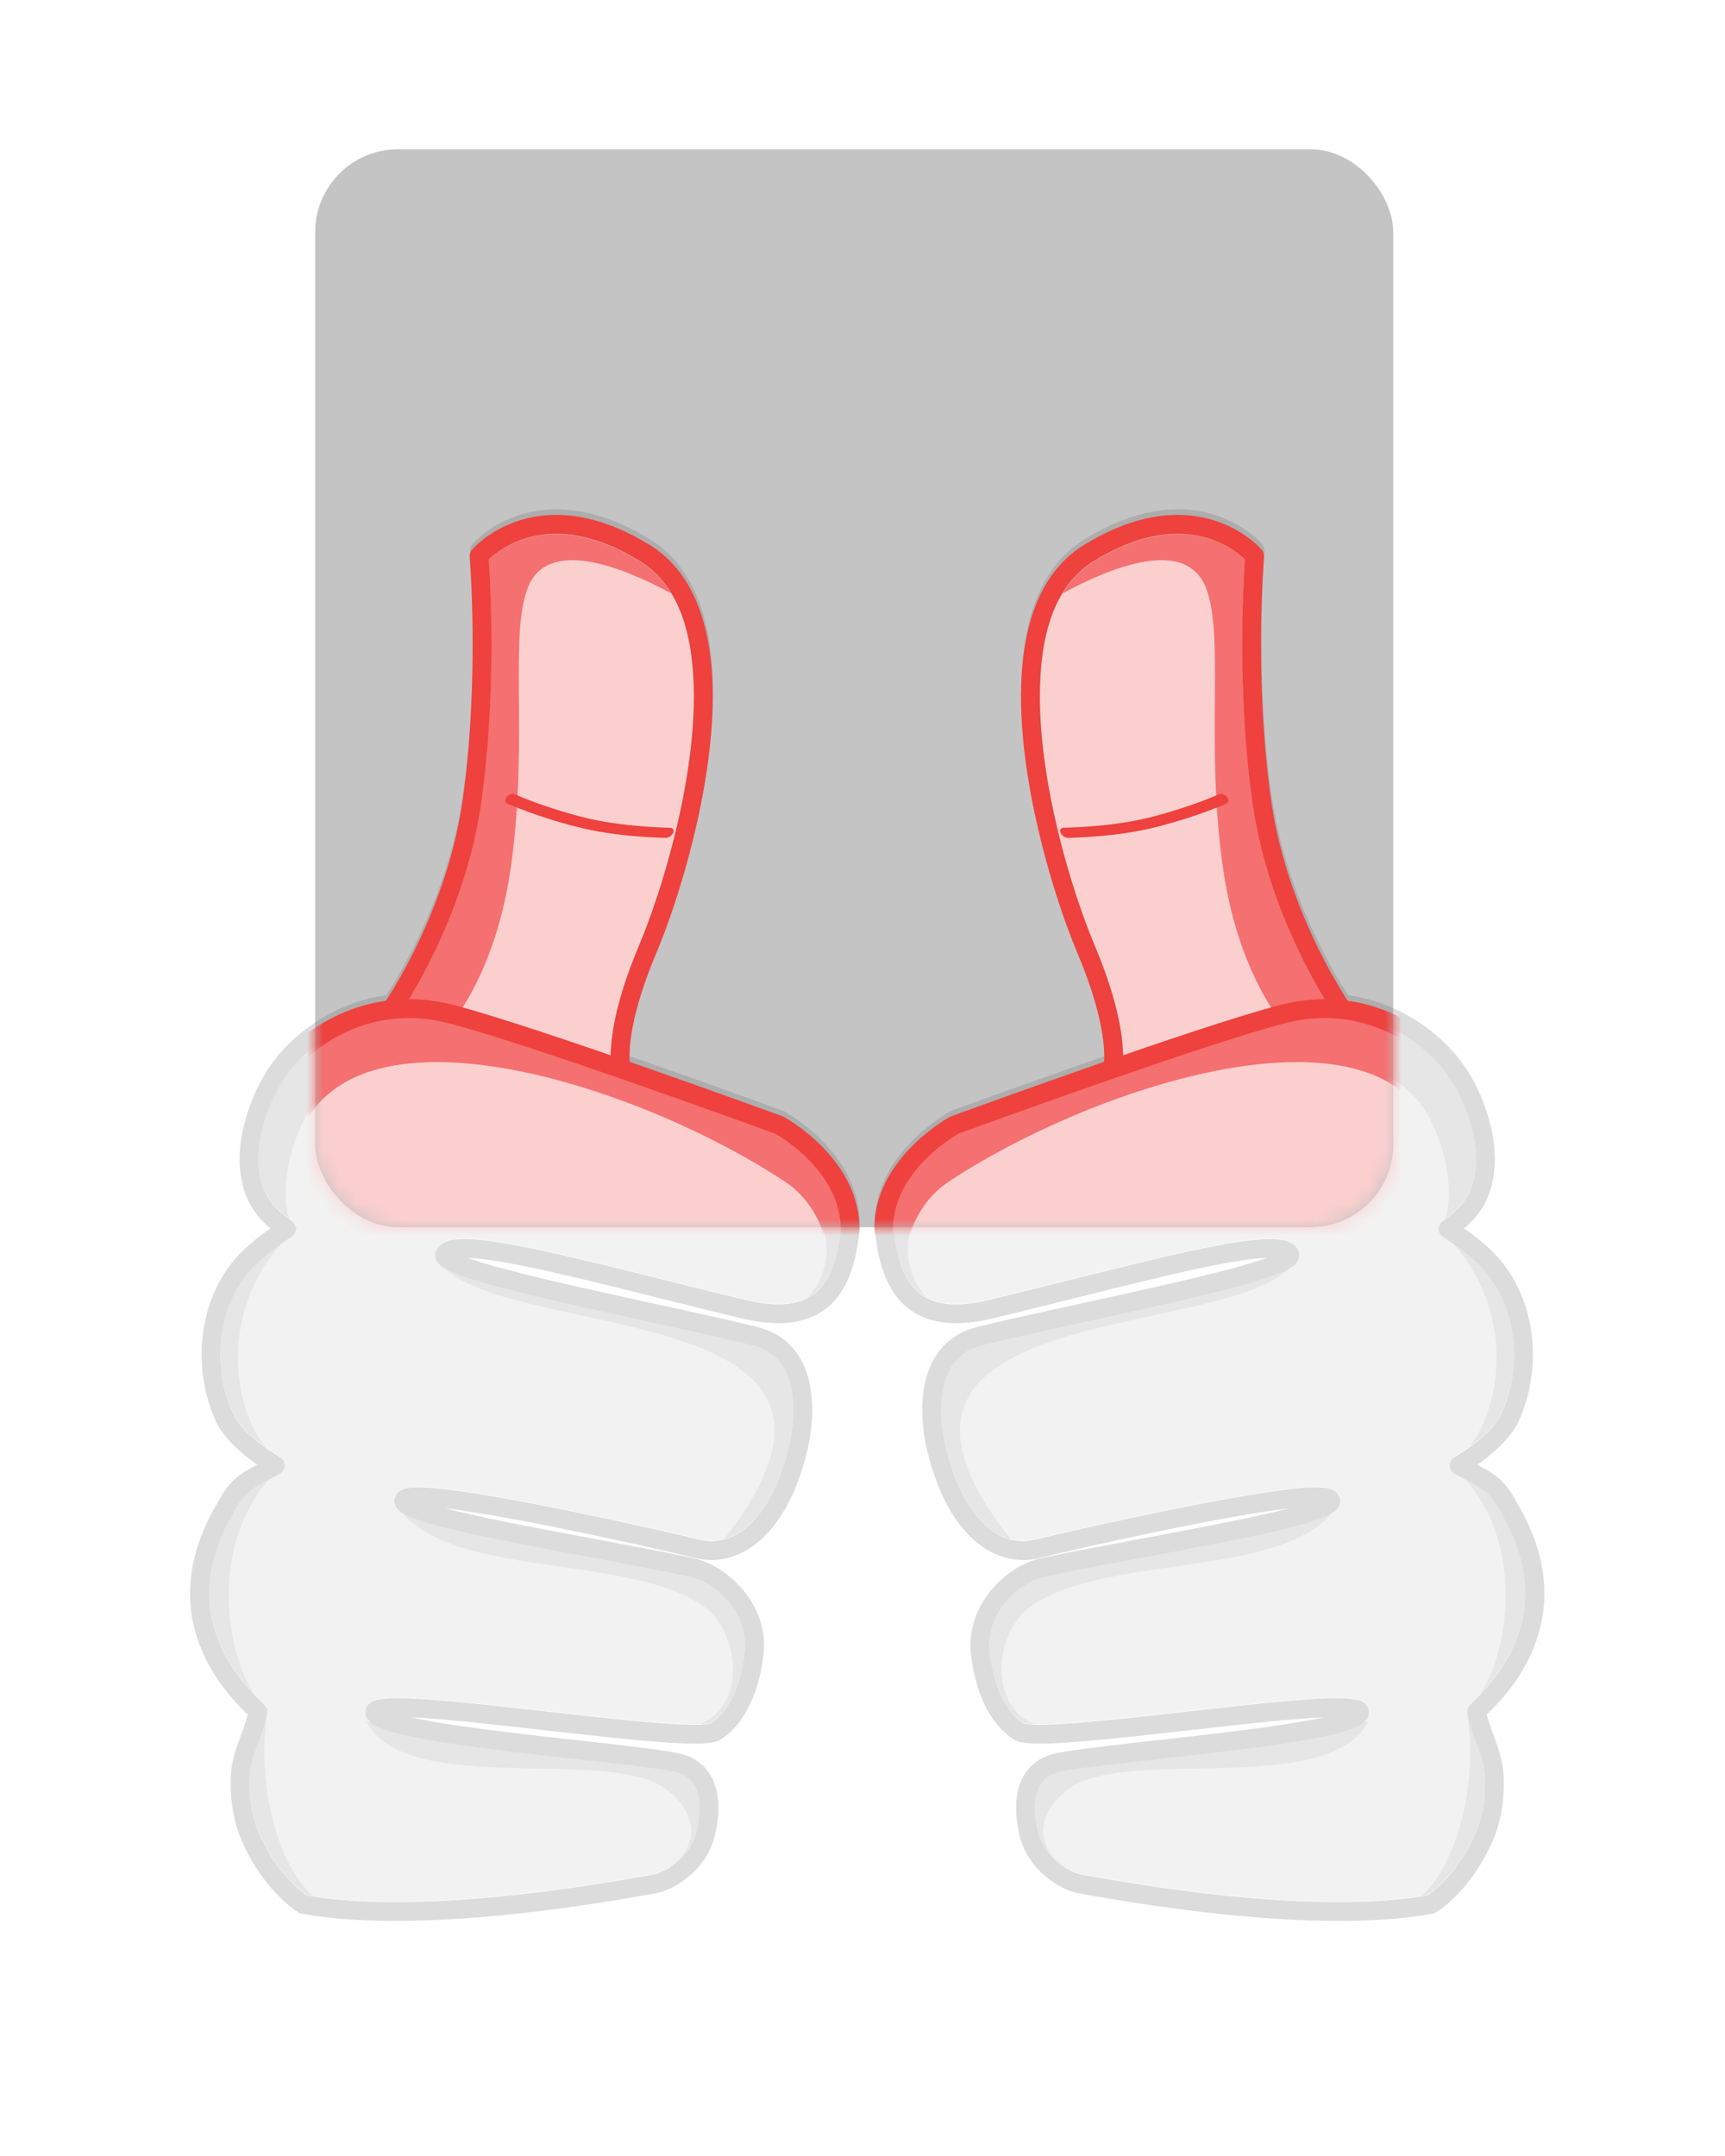 <svg width="104" height="130" viewBox="0 0 104 130" fill="none" xmlns="http://www.w3.org/2000/svg">
<mask id="mask0" mask-type="alpha" maskUnits="userSpaceOnUse" x="0" y="0" width="104" height="130">
<rect width="104" height="130" rx="5" transform="matrix(-1 0 0 1 104 0)" fill="#EFEFEF"/>
</mask>
<g mask="url(#mask0)">
<rect x="19" y="9" width="65" height="65" rx="5" fill="#C4C4C4"/>
<g opacity="0.2">
<path d="M67.735 63.689C67.779 62.561 67.565 60.339 66.035 56.705C64.693 53.522 62.712 47.108 62.723 41.631C62.73 38.144 63.521 35.032 65.963 33.522C68.405 32.012 70.396 31.715 71.913 31.927C73.636 32.164 74.716 33.052 75.094 33.416C74.996 34.804 74.602 41.58 75.563 48.203C76.426 54.16 79.29 59.041 80.436 60.801L67.735 63.689Z" fill="#BDBDBD"/>
<path d="M77.423 61.487L80.436 60.801C79.29 59.041 76.426 54.16 75.563 48.203C74.602 41.58 74.996 34.804 75.094 33.416C74.716 33.052 73.636 32.164 71.913 31.927C70.396 31.715 68.405 32.012 65.963 33.522C65.175 34.009 64.559 34.665 64.085 35.444C67.011 33.855 71.599 31.999 72.758 35.179C73.837 38.131 72.714 44.318 73.714 51.697C74.458 57.2 76.454 60.277 77.423 61.487Z" fill="#828282"/>
<path fill-rule="evenodd" clip-rule="evenodd" d="M81.821 60.816C81.934 60.971 81.962 61.172 81.896 61.352C81.829 61.531 81.676 61.665 81.49 61.708L67.183 64.959C66.983 65.004 66.774 64.938 66.637 64.785C66.499 64.633 66.455 64.418 66.521 64.223C66.521 64.223 67.13 62.232 64.98 57.129C63.6 53.853 61.567 47.249 61.579 41.611C61.588 37.687 62.609 34.237 65.357 32.537C68.103 30.838 70.353 30.545 72.059 30.782C74.713 31.152 76.101 32.818 76.101 32.818C76.198 32.933 76.245 33.082 76.233 33.232C76.233 33.232 75.615 40.719 76.675 48.02C77.722 55.241 81.821 60.816 81.821 60.816ZM67.724 63.671C67.768 62.544 67.556 60.321 66.025 56.687C64.684 53.504 62.701 47.09 62.713 41.614C62.721 38.127 63.511 35.014 65.953 33.504C68.395 31.993 70.386 31.697 71.903 31.908C73.625 32.147 74.706 33.035 75.084 33.397C74.987 34.787 74.592 41.561 75.552 48.184C76.416 54.142 79.281 59.022 80.427 60.784L67.724 63.671Z" fill="#4F4F4F"/>
<path d="M57.807 67.989C58.688 67.669 72.803 62.522 77.543 61.317C82.164 60.14 85.757 62.659 87.272 64.783C88.176 66.055 88.966 67.991 88.984 69.806C88.997 70.936 88.704 72.023 87.9 72.833C87.66 73.076 87.351 73.329 86.973 73.595C86.818 73.701 86.725 73.879 86.728 74.067C86.731 74.253 86.823 74.428 86.98 74.534C88.498 75.551 89.265 76.202 89.912 77.11C91.413 79.219 91.766 82.378 90.54 85.155C90.025 86.319 88.539 87.316 87.673 87.837C87.503 87.938 87.398 88.121 87.398 88.32C87.395 88.519 87.498 88.702 87.666 88.808C88.729 89.466 89.631 89.538 90.412 91.05L90.429 91.084C94.303 97.506 89.644 101.736 88.76 102.616C88.637 102.743 88.562 102.836 88.534 102.885C88.464 103.001 88.449 103.104 88.446 103.174C88.444 103.241 88.454 103.303 88.469 103.36C88.608 104.036 88.863 104.673 89.095 105.319C89.301 105.897 89.495 106.48 89.52 107.112C89.564 108.171 89.435 109.25 89.056 110.246C88.5 111.709 87.338 113.405 86.058 114.259C82.359 114.915 75.843 114.933 65.199 113.002C64.45 112.866 62.951 111.996 62.569 110.372C62.237 108.953 62.366 107.995 62.835 107.409C63.113 107.063 63.51 106.867 63.948 106.785C66.389 106.32 72.847 105.788 77.36 105.107C79.372 104.802 81.007 104.459 81.79 104.093C82.055 103.966 82.238 103.827 82.341 103.703C82.501 103.507 82.547 103.303 82.522 103.107C82.496 102.908 82.388 102.699 82.115 102.557C81.821 102.405 81.02 102.327 79.876 102.374C76.389 102.518 69.274 103.514 64.934 103.855C63.845 103.94 62.938 103.984 62.312 103.961C62.049 103.951 61.753 103.896 61.717 103.889C60.676 103.223 59.922 101.78 59.661 99.607C59.383 97.253 61.354 95.405 62.953 95.049C67.167 94.106 75.982 92.72 79.196 91.67C79.874 91.451 80.33 91.216 80.528 91.025C80.791 90.772 80.827 90.503 80.765 90.271C80.708 90.067 80.549 89.84 80.18 89.731C79.879 89.644 79.299 89.623 78.516 89.688C74.575 90.008 64.839 92.202 62.389 92.808C61.341 93.066 60.285 92.759 59.365 91.897C58.353 90.945 57.513 89.355 56.988 87.125C56.74 86.079 56.596 84.698 56.895 83.483C57.168 82.376 57.833 81.415 59.2 81.08C64.136 79.869 73.401 78.083 76.726 76.896C77.422 76.648 77.885 76.398 78.078 76.202C78.349 75.931 78.37 75.649 78.285 75.414C78.241 75.293 78.174 75.182 78.076 75.087C77.916 74.929 77.669 74.8 77.319 74.733C76.785 74.63 75.925 74.668 74.817 74.829C71.394 75.322 65.426 76.955 59.602 78.354C57.601 78.834 56.254 78.648 55.368 77.897C54.471 77.139 54.075 75.848 53.899 74.276C53.724 72.709 54.314 71.403 55.071 70.397C56.151 68.962 57.578 68.118 57.807 67.989Z" fill="#BDBDBD"/>
<path d="M88.485 103.437C89.088 107.701 87.82 112.45 85.698 114.319C85.822 114.298 85.94 114.28 86.058 114.259C87.339 113.405 88.5 111.709 89.057 110.246C89.435 109.25 89.564 108.171 89.52 107.112C89.495 106.48 89.301 105.897 89.095 105.319C88.871 104.699 88.629 104.085 88.485 103.437ZM82.205 103.837C82.102 103.922 81.963 104.01 81.79 104.093C81.007 104.459 79.372 104.802 77.36 105.107C72.847 105.788 66.39 106.32 63.948 106.785C63.51 106.867 63.113 107.063 62.835 107.409C62.366 107.995 62.237 108.953 62.57 110.372C62.814 111.418 63.523 112.151 64.198 112.577C61.57 110.664 63.458 108.233 65.073 107.492C69.197 105.597 80.242 108.176 82.483 103.798L82.205 103.837ZM80.348 91.167C80.103 91.324 79.714 91.502 79.197 91.67C75.982 92.721 67.168 94.106 62.953 95.049C61.354 95.405 59.383 97.253 59.662 99.607C59.922 101.78 60.676 103.223 61.717 103.889C61.753 103.896 62.049 103.951 62.312 103.961H62.333C59.389 102.601 60.187 98.332 62.021 96.951C66.369 93.675 77.061 95.227 80.348 91.167ZM88.477 103.001C88.462 103.014 88.444 103.027 88.426 103.039C88.433 103.083 88.441 103.127 88.446 103.174C88.449 103.127 88.454 103.068 88.477 103.001ZM88.32 89.166C91.893 93.195 90.978 99.488 89.27 102.105C90.713 100.595 93.799 96.667 90.43 91.084L90.412 91.05C89.796 89.858 89.106 89.561 88.32 89.166ZM77.808 76.406C77.561 76.56 77.198 76.728 76.726 76.896C73.401 78.083 64.136 79.869 59.201 81.08C57.833 81.415 57.168 82.376 56.895 83.483C56.596 84.698 56.741 86.079 56.988 87.125C57.513 89.355 58.353 90.945 59.365 91.897C59.85 92.351 60.373 92.651 60.913 92.795C49.536 78.318 73.458 80.897 77.837 76.4L77.808 76.406ZM87.563 74.932C91.22 78.966 90.646 84.52 88.616 87.22C89.371 86.678 90.185 85.958 90.54 85.155C91.766 82.378 91.414 79.219 89.912 77.11C89.353 76.326 88.706 75.732 87.563 74.932ZM87.12 73.489C87.434 73.262 87.692 73.042 87.9 72.833C88.704 72.023 88.998 70.936 88.985 69.806C88.967 67.991 88.176 66.055 87.272 64.783C85.757 62.659 82.164 60.14 77.543 61.317C72.803 62.522 58.688 67.669 57.807 67.989C57.578 68.118 56.151 68.962 55.072 70.397C54.314 71.403 53.724 72.709 53.9 74.276C54.075 75.848 54.471 77.139 55.368 77.897C55.512 78.021 55.669 78.127 55.839 78.22C53.578 75.58 55.162 72.284 57.191 70.936C65.771 65.24 82.218 59.874 86.195 67.431C87.39 69.7 87.591 72.361 87.12 73.489ZM86.733 73.979C86.702 73.997 86.666 74.01 86.633 74.021C86.666 74.049 86.697 74.077 86.731 74.108C86.728 74.093 86.728 74.08 86.728 74.067C86.728 74.036 86.731 74.008 86.733 73.979Z" fill="#828282"/>
<path fill-rule="evenodd" clip-rule="evenodd" d="M88.268 74.068C88.432 73.931 88.578 73.797 88.707 73.667C89.732 72.635 90.138 71.265 90.123 69.824C90.102 67.778 89.221 65.591 88.198 64.155C86.497 61.767 82.461 58.924 77.269 60.246C72.349 61.499 57.38 66.969 57.38 66.969C57.355 66.978 57.33 66.989 57.306 67.002C57.306 67.002 55.502 67.974 54.17 69.744C53.256 70.96 52.566 72.543 52.776 74.434C52.988 76.341 53.551 77.873 54.639 78.796C55.736 79.728 57.392 80.087 59.87 79.492C65.656 78.102 71.584 76.475 74.985 75.984C75.525 75.905 75.998 75.856 76.39 75.844L76.35 75.858C73.047 77.037 63.839 78.804 58.936 80.007C57.084 80.462 56.169 81.744 55.8 83.243C55.456 84.635 55.606 86.22 55.889 87.417C57.106 92.585 59.988 94.604 62.665 93.943C64.925 93.384 73.453 91.453 77.753 90.939C73.975 91.931 66.484 93.128 62.711 93.97C60.677 94.424 58.185 96.78 58.541 99.773C58.854 102.4 59.87 104.093 61.133 104.891C61.245 104.962 61.42 105.03 61.661 105.071C62.023 105.133 62.598 105.149 63.332 105.123C67.202 104.985 75.798 103.727 79.826 103.545C79.093 103.709 78.194 103.864 77.196 104.014C72.667 104.698 66.192 105.234 63.742 105.7C62.852 105.869 62.093 106.347 61.65 107.202C61.247 107.981 61.106 109.108 61.471 110.664C61.978 112.83 64.002 113.97 65.004 114.152C75.958 116.138 82.629 116.077 86.377 115.388C86.448 115.375 86.516 115.348 86.577 115.309C88.078 114.358 89.472 112.391 90.122 110.682C90.555 109.542 90.707 108.309 90.657 107.096C90.626 106.347 90.413 105.652 90.166 104.965C89.978 104.443 89.77 103.926 89.635 103.384C90.771 102.261 95.643 97.574 91.415 90.544C90.707 89.182 89.948 88.787 89.065 88.319C90.014 87.653 91.119 86.694 91.581 85.648C92.978 82.483 92.55 78.885 90.838 76.481C90.224 75.619 89.521 74.953 88.268 74.068ZM57.812 68.021C58.691 67.7 72.808 62.554 77.548 61.347C82.167 60.171 85.762 62.69 87.275 64.815C88.181 66.088 88.971 68.023 88.989 69.836C89.001 70.968 88.709 72.054 87.903 72.865C87.664 73.106 87.357 73.361 86.976 73.626C86.822 73.733 86.731 73.909 86.733 74.097C86.734 74.285 86.829 74.46 86.985 74.564C88.503 75.582 89.269 76.234 89.915 77.141C91.418 79.251 91.771 82.41 90.544 85.188C90.03 86.352 88.543 87.348 87.677 87.868C87.507 87.97 87.403 88.153 87.402 88.351C87.4 88.55 87.502 88.735 87.671 88.839C88.735 89.496 89.635 89.569 90.417 91.083L90.435 91.116C94.307 97.536 89.647 101.766 88.765 102.648C88.64 102.773 88.566 102.868 88.537 102.916C88.467 103.033 88.454 103.135 88.451 103.205C88.449 103.273 88.457 103.335 88.474 103.391C88.614 104.068 88.868 104.706 89.099 105.35C89.307 105.929 89.498 106.512 89.524 107.143C89.568 108.203 89.441 109.282 89.062 110.277C88.505 111.742 87.342 113.435 86.061 114.29C82.365 114.947 75.846 114.963 65.205 113.033C64.455 112.897 62.955 112.027 62.575 110.404C62.242 108.985 62.372 108.027 62.84 107.442C63.118 107.094 63.513 106.899 63.953 106.816C66.395 106.352 72.85 105.82 77.365 105.138C79.375 104.834 81.012 104.491 81.794 104.124C82.061 103.999 82.242 103.859 82.345 103.733C82.506 103.538 82.551 103.334 82.526 103.139C82.5 102.939 82.392 102.73 82.118 102.589C81.825 102.436 81.024 102.358 79.882 102.405C76.392 102.55 69.279 103.547 64.938 103.887C63.85 103.973 62.941 104.017 62.317 103.992C62.053 103.982 61.757 103.927 61.723 103.92C60.682 103.253 59.926 101.811 59.667 99.638C59.387 97.283 61.357 95.437 62.958 95.079C67.171 94.139 75.987 92.753 79.201 91.703C79.877 91.481 80.335 91.248 80.533 91.056C80.794 90.803 80.832 90.535 80.769 90.303C80.714 90.099 80.553 89.872 80.184 89.764C79.884 89.675 79.303 89.656 78.52 89.719C74.58 90.038 64.843 92.234 62.393 92.839C61.346 93.098 60.289 92.79 59.371 91.928C58.357 90.976 57.518 89.387 56.992 87.156C56.746 86.112 56.601 84.729 56.9 83.515C57.173 82.407 57.837 81.447 59.206 81.111C64.14 79.9 73.406 78.115 76.731 76.929C77.425 76.681 77.89 76.43 78.084 76.233C78.353 75.961 78.373 75.681 78.29 75.446C78.247 75.324 78.177 75.214 78.08 75.118C77.922 74.962 77.673 74.831 77.323 74.764C76.789 74.662 75.929 74.699 74.823 74.859C71.4 75.353 65.431 76.987 59.605 78.387C57.606 78.867 56.257 78.681 55.371 77.929C54.475 77.169 54.078 75.879 53.903 74.308C53.729 72.742 54.318 71.435 55.076 70.428C56.155 68.994 57.583 68.15 57.812 68.021ZM89.576 103.118C89.557 103.022 89.513 102.933 89.45 102.859C89.511 102.93 89.557 103.015 89.576 103.118Z" fill="#4F4F4F"/>
<path d="M64.413 50.187C64.236 50.179 64.041 50.053 63.964 49.874C63.895 49.719 63.979 49.57 64.156 49.578C64.165 49.566 66.988 49.556 69.426 48.932C71.898 48.298 73.51 47.556 73.51 47.556C73.645 47.478 73.874 47.559 73.993 47.717C74.119 47.863 74.113 48.051 73.986 48.116C73.97 48.104 72.34 48.867 69.81 49.512C67.294 50.169 64.421 50.176 64.413 50.187Z" fill="#4F4F4F"/>
<path d="M36.835 63.689C36.791 62.561 37.005 60.339 38.535 56.705C39.877 53.522 41.858 47.108 41.848 41.631C41.84 38.144 41.049 35.032 38.607 33.522C36.166 32.012 34.174 31.715 32.657 31.927C30.934 32.164 29.855 33.052 29.476 33.416C29.574 34.804 29.968 41.58 29.007 48.203C28.144 54.16 25.28 59.041 24.134 60.801L36.835 63.689Z" fill="#BDBDBD"/>
<path d="M27.148 61.487L24.134 60.801C25.28 59.041 28.144 54.16 29.007 48.203C29.968 41.58 29.574 34.804 29.476 33.416C29.855 33.052 30.934 32.164 32.657 31.927C34.174 31.715 36.166 32.012 38.607 33.522C39.395 34.009 40.011 34.665 40.485 35.444C37.559 33.855 32.971 31.999 31.812 35.179C30.733 38.131 31.856 44.318 30.857 51.697C30.112 57.2 28.116 60.277 27.148 61.487Z" fill="#828282"/>
<path fill-rule="evenodd" clip-rule="evenodd" d="M22.75 60.816C22.636 60.971 22.608 61.172 22.675 61.352C22.741 61.531 22.894 61.665 23.081 61.708L37.387 64.959C37.587 65.004 37.796 64.938 37.934 64.785C38.071 64.633 38.115 64.418 38.05 64.223C38.05 64.223 37.44 62.232 39.59 57.129C40.971 53.853 43.004 47.249 42.991 41.611C42.982 37.687 41.961 34.237 39.213 32.537C36.467 30.838 34.217 30.545 32.511 30.782C29.857 31.152 28.47 32.818 28.47 32.818C28.373 32.933 28.325 33.082 28.338 33.232C28.338 33.232 28.955 40.719 27.896 48.02C26.849 55.241 22.75 60.816 22.75 60.816ZM36.846 63.671C36.802 62.544 37.015 60.321 38.546 56.687C39.886 53.504 41.869 47.09 41.857 41.614C41.85 38.127 41.059 35.014 38.618 33.504C36.175 31.993 34.184 31.697 32.667 31.908C30.945 32.147 29.864 33.035 29.487 33.397C29.584 34.787 29.979 41.561 29.018 48.184C28.154 54.142 25.29 59.022 24.143 60.784L36.846 63.671Z" fill="#4F4F4F"/>
<path d="M46.763 67.989C45.883 67.669 31.767 62.522 27.028 61.317C22.407 60.14 18.813 62.659 17.299 64.783C16.395 66.055 15.604 67.991 15.586 69.806C15.573 70.936 15.867 72.023 16.67 72.833C16.91 73.076 17.219 73.329 17.598 73.595C17.752 73.701 17.845 73.879 17.842 74.067C17.84 74.253 17.747 74.428 17.59 74.534C16.073 75.551 15.305 76.202 14.659 77.11C13.157 79.219 12.804 82.378 14.03 85.155C14.545 86.319 16.032 87.316 16.897 87.837C17.067 87.938 17.173 88.121 17.173 88.32C17.175 88.519 17.072 88.702 16.905 88.808C15.841 89.466 14.939 89.538 14.159 91.05L14.141 91.084C10.267 97.506 14.927 101.736 15.81 102.616C15.934 102.743 16.008 102.836 16.037 102.885C16.106 103.001 16.122 103.104 16.124 103.174C16.127 103.241 16.116 103.303 16.101 103.36C15.962 104.036 15.707 104.673 15.475 105.319C15.269 105.897 15.076 106.48 15.05 107.112C15.006 108.171 15.135 109.25 15.514 110.246C16.07 111.709 17.232 113.405 18.512 114.259C22.211 114.915 28.728 114.933 39.371 113.002C40.12 112.866 41.62 111.996 42.001 110.372C42.333 108.953 42.204 107.995 41.735 107.409C41.457 107.063 41.061 106.867 40.623 106.785C38.181 106.32 31.723 105.788 27.21 105.107C25.199 104.802 23.563 104.459 22.78 104.093C22.515 103.966 22.332 103.827 22.229 103.703C22.069 103.507 22.023 103.303 22.049 103.107C22.074 102.908 22.183 102.699 22.456 102.557C22.749 102.405 23.55 102.327 24.694 102.374C28.182 102.518 35.296 103.514 39.636 103.855C40.726 103.94 41.633 103.984 42.258 103.961C42.521 103.951 42.817 103.896 42.853 103.889C43.894 103.223 44.649 101.78 44.909 99.607C45.187 97.253 43.217 95.405 41.617 95.049C37.403 94.106 28.588 92.72 25.374 91.67C24.697 91.451 24.241 91.216 24.042 91.025C23.779 90.772 23.744 90.503 23.805 90.271C23.862 90.067 24.022 89.84 24.39 89.731C24.691 89.644 25.271 89.623 26.054 89.688C29.995 90.008 39.731 92.202 42.181 92.808C43.229 93.066 44.285 92.759 45.205 91.897C46.217 90.945 47.057 89.355 47.583 87.125C47.83 86.079 47.974 84.698 47.675 83.483C47.402 82.376 46.738 81.415 45.37 81.08C40.435 79.869 31.17 78.083 27.844 76.896C27.149 76.648 26.685 76.398 26.492 76.202C26.221 75.931 26.201 75.649 26.286 75.414C26.329 75.293 26.396 75.182 26.494 75.087C26.654 74.929 26.901 74.8 27.252 74.733C27.785 74.63 28.645 74.668 29.753 74.829C33.176 75.322 39.144 76.955 44.968 78.354C46.969 78.834 48.317 78.648 49.203 77.897C50.099 77.139 50.496 75.848 50.671 74.276C50.846 72.709 50.256 71.403 49.499 70.397C48.42 68.962 46.993 68.118 46.763 67.989Z" fill="#BDBDBD"/>
<path d="M16.085 103.437C15.483 107.701 16.75 112.45 18.872 114.319C18.749 114.298 18.63 114.28 18.512 114.259C17.232 113.405 16.07 111.709 15.514 110.246C15.135 109.25 15.006 108.171 15.05 107.112C15.076 106.48 15.269 105.897 15.475 105.319C15.699 104.699 15.941 104.085 16.085 103.437ZM22.365 103.837C22.468 103.922 22.607 104.01 22.78 104.093C23.563 104.459 25.199 104.802 27.21 105.107C31.723 105.788 38.181 106.32 40.623 106.785C41.06 106.867 41.457 107.063 41.735 107.409C42.204 107.995 42.333 108.953 42.001 110.372C41.756 111.418 41.047 112.151 40.373 112.577C43 110.664 41.112 108.233 39.497 107.492C35.373 105.597 24.328 108.176 22.087 103.798L22.365 103.837ZM24.222 91.167C24.467 91.324 24.856 91.502 25.374 91.67C28.588 92.721 37.403 94.106 41.617 95.049C43.216 95.405 45.187 97.253 44.909 99.607C44.649 101.78 43.894 103.223 42.853 103.889C42.817 103.896 42.521 103.951 42.258 103.961H42.238C45.182 102.601 44.383 98.332 42.549 96.951C38.201 93.675 27.509 95.227 24.222 91.167ZM16.093 103.001C16.109 103.014 16.127 103.027 16.145 103.039C16.137 103.083 16.129 103.127 16.124 103.174C16.122 103.127 16.116 103.068 16.093 103.001ZM16.25 89.166C12.678 93.195 13.592 99.488 15.3 102.105C13.857 100.595 10.772 96.667 14.141 91.084L14.159 91.05C14.774 89.858 15.465 89.561 16.25 89.166ZM26.762 76.406C27.009 76.56 27.373 76.728 27.844 76.896C31.169 78.083 40.434 79.869 45.37 81.08C46.737 81.415 47.402 82.376 47.675 83.483C47.974 84.698 47.83 86.079 47.582 87.125C47.057 89.355 46.217 90.945 45.205 91.897C44.721 92.351 44.198 92.651 43.657 92.795C55.034 78.318 31.113 80.897 26.734 76.4L26.762 76.406ZM17.008 74.932C13.35 78.966 13.924 84.52 15.954 87.22C15.199 86.678 14.385 85.958 14.03 85.155C12.804 82.378 13.157 79.219 14.658 77.11C15.217 76.326 15.864 75.732 17.008 74.932ZM17.451 73.489C17.136 73.262 16.879 73.042 16.67 72.833C15.867 72.023 15.573 70.936 15.586 69.806C15.604 67.991 16.395 66.055 17.299 64.783C18.813 62.659 22.406 60.14 27.027 61.317C31.767 62.522 45.882 67.669 46.763 67.989C46.992 68.118 48.419 68.962 49.499 70.397C50.256 71.403 50.846 72.709 50.671 74.276C50.496 75.848 50.099 77.139 49.203 77.897C49.058 78.021 48.901 78.127 48.731 78.22C50.993 75.58 49.409 72.284 47.379 70.936C38.799 65.24 22.352 59.874 18.375 67.431C17.18 69.7 16.979 72.361 17.451 73.489ZM17.837 73.979C17.868 73.997 17.904 74.01 17.937 74.021C17.904 74.049 17.873 74.077 17.84 74.108C17.842 74.093 17.842 74.08 17.842 74.067C17.842 74.036 17.84 74.008 17.837 73.979Z" fill="#828282"/>
<path fill-rule="evenodd" clip-rule="evenodd" d="M16.302 74.068C16.139 73.931 15.992 73.797 15.863 73.667C14.838 72.635 14.432 71.265 14.447 69.824C14.468 67.778 15.35 65.591 16.372 64.155C18.073 61.767 22.109 58.924 27.302 60.246C32.221 61.499 47.19 66.969 47.19 66.969C47.215 66.978 47.24 66.989 47.264 67.002C47.264 67.002 49.068 67.974 50.4 69.744C51.315 70.96 52.004 72.543 51.794 74.434C51.582 76.341 51.019 77.873 49.932 78.796C48.834 79.728 47.178 80.087 44.701 79.492C38.914 78.102 32.986 76.475 29.585 75.984C29.045 75.905 28.573 75.856 28.18 75.844L28.22 75.858C31.523 77.037 40.731 78.804 45.634 80.007C47.486 80.462 48.401 81.744 48.771 83.243C49.114 84.635 48.964 86.22 48.682 87.417C47.464 92.585 44.583 94.604 41.906 93.943C39.646 93.384 31.117 91.453 26.817 90.939C30.595 91.931 38.086 93.128 41.859 93.97C43.893 94.424 46.385 96.78 46.029 99.773C45.716 102.4 44.7 104.093 43.438 104.891C43.325 104.962 43.15 105.03 42.91 105.071C42.547 105.133 41.972 105.149 41.238 105.123C37.368 104.985 28.772 103.727 24.744 103.545C25.477 103.709 26.377 103.864 27.374 104.014C31.903 104.698 38.379 105.234 40.829 105.7C41.719 105.869 42.477 106.347 42.92 107.202C43.323 107.981 43.464 109.108 43.1 110.664C42.592 112.83 40.568 113.97 39.567 114.152C28.612 116.138 21.942 116.077 18.194 115.388C18.122 115.375 18.054 115.348 17.993 115.309C16.492 114.358 15.099 112.391 14.449 110.682C14.015 109.542 13.863 108.309 13.914 107.096C13.945 106.347 14.158 105.652 14.405 104.965C14.592 104.443 14.8 103.926 14.935 103.384C13.799 102.261 8.927 97.574 13.155 90.544C13.863 89.182 14.622 88.787 15.506 88.319C14.557 87.653 13.451 86.694 12.99 85.648C11.592 82.483 12.02 78.885 13.732 76.481C14.346 75.619 15.049 74.953 16.302 74.068ZM46.758 68.021C45.879 67.7 31.762 62.554 27.023 61.347C22.403 60.171 18.809 62.69 17.295 64.815C16.389 66.088 15.6 68.023 15.581 69.836C15.569 70.968 15.861 72.054 16.667 72.865C16.906 73.106 17.214 73.361 17.594 73.626C17.748 73.733 17.839 73.909 17.837 74.097C17.836 74.285 17.741 74.46 17.585 74.564C16.067 75.582 15.301 76.234 14.655 77.141C13.152 79.251 12.8 82.41 14.027 85.188C14.54 86.352 16.027 87.348 16.893 87.868C17.063 87.97 17.167 88.153 17.169 88.351C17.17 88.55 17.068 88.735 16.899 88.839C15.835 89.496 14.936 89.569 14.153 91.083L14.135 91.116C10.263 97.536 14.923 101.766 15.805 102.648C15.93 102.773 16.005 102.868 16.033 102.916C16.103 103.033 16.117 103.135 16.119 103.205C16.121 103.273 16.113 103.335 16.096 103.391C15.956 104.068 15.703 104.706 15.472 105.35C15.263 105.929 15.073 106.512 15.047 107.143C15.003 108.203 15.13 109.282 15.508 110.277C16.065 111.742 17.228 113.435 18.509 114.29C22.205 114.947 28.724 114.963 39.365 113.033C40.115 112.897 41.615 112.027 41.996 110.404C42.328 108.985 42.199 108.027 41.73 107.442C41.452 107.094 41.057 106.899 40.618 106.816C38.175 106.352 31.72 105.82 27.205 105.138C25.196 104.834 23.559 104.491 22.776 104.124C22.509 103.999 22.329 103.859 22.225 103.733C22.065 103.538 22.019 103.334 22.045 103.139C22.071 102.939 22.179 102.73 22.452 102.589C22.746 102.436 23.546 102.358 24.688 102.405C28.178 102.55 35.291 103.547 39.633 103.887C40.72 103.973 41.629 104.017 42.254 103.992C42.517 103.982 42.813 103.927 42.848 103.92C43.888 103.253 44.645 101.811 44.903 99.638C45.183 97.283 43.213 95.437 41.613 95.079C37.4 94.139 28.584 92.753 25.369 91.703C24.693 91.481 24.235 91.248 24.037 91.056C23.776 90.803 23.739 90.535 23.801 90.303C23.856 90.099 24.017 89.872 24.386 89.764C24.686 89.675 25.267 89.656 26.05 89.719C29.991 90.038 39.727 92.234 42.177 92.839C43.224 93.098 44.281 92.79 45.2 91.928C46.213 90.976 47.052 89.387 47.578 87.156C47.824 86.112 47.969 84.729 47.67 83.515C47.397 82.407 46.733 81.447 45.365 81.111C40.43 79.9 31.164 78.115 27.84 76.929C27.145 76.681 26.68 76.43 26.486 76.233C26.218 75.961 26.197 75.681 26.28 75.446C26.324 75.324 26.393 75.214 26.49 75.118C26.648 74.962 26.897 74.831 27.247 74.764C27.781 74.662 28.641 74.699 29.747 74.859C33.171 75.353 39.139 76.987 44.965 78.387C46.964 78.867 48.313 78.681 49.199 77.929C50.095 77.169 50.493 75.879 50.667 74.308C50.841 72.742 50.252 71.435 49.495 70.428C48.416 68.994 46.988 68.15 46.758 68.021ZM14.995 103.118C15.014 103.022 15.057 102.933 15.121 102.859C15.059 102.93 15.013 103.015 14.995 103.118Z" fill="#4F4F4F"/>
<path d="M40.157 50.187C40.334 50.179 40.529 50.053 40.606 49.874C40.675 49.719 40.591 49.57 40.414 49.578C40.405 49.566 37.583 49.556 35.144 48.932C32.672 48.298 31.06 47.556 31.06 47.556C30.925 47.478 30.697 47.559 30.578 47.717C30.451 47.863 30.457 48.051 30.584 48.116C30.601 48.104 32.23 48.867 34.76 49.512C37.276 50.169 40.149 50.176 40.157 50.187Z" fill="#4F4F4F"/>
</g>
<mask id="mask1" mask-type="alpha" maskUnits="userSpaceOnUse" x="19" y="9" width="65" height="65">
<rect x="19" y="9" width="65" height="65" rx="5" fill="#C4C4C4"/>
</mask>
<g mask="url(#mask1)">
<path d="M67.713 64.025C67.757 62.897 67.543 60.675 66.013 57.041C64.671 53.858 62.69 47.444 62.7 41.967C62.708 38.48 63.499 35.368 65.941 33.858C68.382 32.348 70.374 32.051 71.891 32.263C73.614 32.5 74.693 33.388 75.072 33.752C74.974 35.141 74.58 41.916 75.54 48.539C76.403 54.496 79.268 59.377 80.414 61.137L67.713 64.025Z" fill="#FCCFCF"/>
<path d="M77.4 61.824L80.414 61.137C79.268 59.377 76.403 54.496 75.54 48.539C74.58 41.916 74.974 35.141 75.072 33.752C74.693 33.388 73.614 32.5 71.891 32.263C70.374 32.051 68.382 32.348 65.941 33.858C65.152 34.346 64.537 35.001 64.063 35.781C66.989 34.191 71.576 32.335 72.736 35.515C73.815 38.468 72.692 44.654 73.691 52.034C74.436 57.536 76.432 60.613 77.4 61.824Z" fill="#F57070"/>
<path fill-rule="evenodd" clip-rule="evenodd" d="M81.796 61.152C81.91 61.306 81.938 61.508 81.871 61.687C81.805 61.867 81.652 62.001 81.465 62.043L67.159 65.294C66.959 65.34 66.75 65.273 66.612 65.121C66.475 64.968 66.431 64.753 66.496 64.559C66.496 64.559 67.106 62.567 64.956 57.464C63.575 54.188 61.542 47.584 61.555 41.947C61.563 38.023 62.585 34.573 65.333 32.873C68.079 31.174 70.329 30.881 72.035 31.118C74.689 31.487 76.076 33.154 76.076 33.154C76.173 33.269 76.221 33.417 76.208 33.568C76.208 33.568 75.591 41.055 76.65 48.356C77.697 55.577 81.796 61.152 81.796 61.152ZM67.7 64.006C67.744 62.88 67.531 60.656 66 57.022C64.659 53.84 62.676 47.426 62.689 41.949C62.696 38.463 63.487 35.35 65.928 33.84C68.37 32.329 70.362 32.033 71.879 32.244C73.6 32.483 74.681 33.371 75.059 33.732C74.962 35.123 74.567 41.897 75.528 48.519C76.392 54.477 79.256 59.358 80.403 61.12L67.7 64.006Z" fill="#EF413D"/>
<path d="M57.782 68.324C58.663 68.004 72.779 62.858 77.518 61.652C82.139 60.475 85.733 62.995 87.247 65.119C88.151 66.391 88.942 68.327 88.96 70.141C88.973 71.272 88.679 72.359 87.876 73.169C87.636 73.412 87.327 73.665 86.948 73.93C86.794 74.036 86.701 74.214 86.704 74.403C86.706 74.589 86.799 74.764 86.956 74.87C88.473 75.887 89.241 76.537 89.887 77.446C91.389 79.555 91.742 82.714 90.516 85.491C90.001 86.655 88.514 87.651 87.649 88.173C87.479 88.273 87.373 88.457 87.373 88.655C87.371 88.854 87.474 89.037 87.641 89.143C88.705 89.802 89.607 89.874 90.387 91.386L90.405 91.42C94.279 97.841 89.619 102.072 88.736 102.952C88.612 103.078 88.538 103.171 88.509 103.22C88.44 103.337 88.424 103.44 88.422 103.509C88.419 103.577 88.429 103.639 88.445 103.695C88.584 104.372 88.839 105.009 89.071 105.654C89.277 106.232 89.47 106.816 89.496 107.448C89.54 108.506 89.411 109.585 89.032 110.582C88.476 112.045 87.314 113.741 86.034 114.595C82.335 115.251 75.818 115.269 65.175 113.338C64.425 113.201 62.926 112.332 62.545 110.708C62.213 109.288 62.342 108.331 62.81 107.745C63.089 107.399 63.485 107.203 63.923 107.12C66.365 106.656 72.823 106.124 77.335 105.443C79.347 105.138 80.983 104.795 81.766 104.428C82.031 104.302 82.214 104.162 82.317 104.039C82.477 103.842 82.523 103.639 82.497 103.442C82.472 103.244 82.363 103.035 82.09 102.893C81.797 102.74 80.996 102.663 79.852 102.709C76.364 102.854 69.25 103.85 64.91 104.191C63.82 104.276 62.913 104.32 62.288 104.297C62.025 104.286 61.729 104.232 61.693 104.224C60.652 103.558 59.897 102.116 59.637 99.942C59.359 97.588 61.329 95.74 62.929 95.384C67.143 94.442 75.957 93.056 79.172 92.006C79.849 91.786 80.305 91.551 80.504 91.36C80.766 91.107 80.802 90.839 80.741 90.607C80.684 90.403 80.524 90.176 80.156 90.067C79.855 89.979 79.275 89.959 78.492 90.023C74.551 90.343 64.814 92.537 62.365 93.144C61.316 93.402 60.26 93.095 59.341 92.233C58.328 91.28 57.489 89.691 56.963 87.46C56.716 86.415 56.572 85.034 56.871 83.819C57.144 82.711 57.808 81.751 59.176 81.416C64.111 80.205 73.376 78.419 76.702 77.232C77.397 76.984 77.861 76.734 78.054 76.537C78.325 76.266 78.345 75.985 78.26 75.75C78.216 75.629 78.149 75.518 78.052 75.422C77.892 75.265 77.644 75.136 77.294 75.069C76.761 74.965 75.901 75.004 74.793 75.164C71.37 75.657 65.402 77.291 59.578 78.69C57.576 79.17 56.229 78.984 55.343 78.233C54.447 77.474 54.05 76.184 53.875 74.612C53.7 73.045 54.29 71.739 55.047 70.733C56.126 69.297 57.553 68.453 57.782 68.324Z" fill="#FCCFCF"/>
<path d="M88.46 103.773C89.063 108.037 87.796 112.786 85.673 114.654C85.797 114.634 85.915 114.616 86.034 114.595C87.314 113.741 88.476 112.045 89.032 110.582C89.411 109.585 89.54 108.506 89.496 107.448C89.47 106.816 89.277 106.232 89.071 105.654C88.847 105.035 88.605 104.421 88.46 103.773ZM82.181 104.173C82.078 104.258 81.939 104.346 81.766 104.428C80.983 104.795 79.347 105.138 77.336 105.443C72.823 106.124 66.365 106.656 63.923 107.12C63.485 107.203 63.089 107.399 62.811 107.745C62.342 108.331 62.213 109.288 62.545 110.708C62.79 111.753 63.498 112.486 64.173 112.912C61.546 111 63.434 108.568 65.049 107.828C69.173 105.933 80.218 108.511 82.459 104.134L82.181 104.173ZM80.323 91.502C80.079 91.66 79.69 91.838 79.172 92.006C75.957 93.056 67.143 94.442 62.929 95.384C61.33 95.74 59.359 97.588 59.637 99.942C59.897 102.116 60.652 103.558 61.693 104.224C61.729 104.232 62.025 104.286 62.288 104.297H62.308C59.364 102.936 60.163 98.667 61.997 97.287C66.345 94.011 77.037 95.562 80.323 91.502ZM88.453 103.336C88.437 103.349 88.419 103.362 88.401 103.375C88.409 103.419 88.417 103.463 88.422 103.509C88.424 103.463 88.43 103.404 88.453 103.336ZM88.296 89.502C91.868 93.531 90.954 99.824 89.246 102.441C90.689 100.931 93.774 97.003 90.405 91.42L90.387 91.386C89.772 90.194 89.081 89.897 88.296 89.502ZM77.784 76.741C77.537 76.896 77.173 77.064 76.702 77.232C73.376 78.419 64.112 80.205 59.176 81.416C57.809 81.751 57.144 82.711 56.871 83.819C56.572 85.034 56.716 86.415 56.964 87.46C57.489 89.691 58.329 91.28 59.341 92.233C59.825 92.687 60.348 92.986 60.889 93.131C49.512 78.654 73.433 81.232 77.812 76.736L77.784 76.741ZM87.538 75.267C91.196 79.302 90.621 84.856 88.592 87.556C89.347 87.014 90.16 86.294 90.516 85.491C91.742 82.714 91.389 79.555 89.888 77.446C89.329 76.661 88.682 76.068 87.538 75.267ZM87.095 73.825C87.409 73.597 87.667 73.378 87.876 73.169C88.679 72.359 88.973 71.272 88.96 70.141C88.942 68.327 88.151 66.391 87.247 65.119C85.733 62.995 82.139 60.475 77.519 61.652C72.779 62.858 58.664 68.004 57.783 68.324C57.553 68.453 56.126 69.297 55.047 70.733C54.29 71.739 53.7 73.045 53.875 74.612C54.05 76.184 54.447 77.474 55.343 78.233C55.488 78.357 55.645 78.463 55.815 78.556C53.553 75.915 55.137 72.619 57.167 71.272C65.747 65.576 82.194 60.209 86.171 67.767C87.366 70.036 87.567 72.697 87.095 73.825ZM86.709 74.315C86.678 74.333 86.642 74.346 86.609 74.356C86.642 74.385 86.673 74.413 86.706 74.444C86.704 74.429 86.704 74.416 86.704 74.403C86.704 74.372 86.706 74.343 86.709 74.315Z" fill="#F57070"/>
<path fill-rule="evenodd" clip-rule="evenodd" d="M88.244 74.404C88.407 74.267 88.554 74.133 88.683 74.002C89.708 72.971 90.114 71.601 90.099 70.16C90.078 68.114 89.196 65.927 88.174 64.491C86.472 62.102 82.436 59.259 77.244 60.582C72.325 61.834 57.356 67.305 57.356 67.305C57.331 67.314 57.306 67.325 57.282 67.338C57.282 67.338 55.478 68.31 54.146 70.08C53.231 71.295 52.542 72.878 52.752 74.77C52.964 76.677 53.527 78.209 54.614 79.132C55.712 80.063 57.368 80.422 59.845 79.827C65.632 78.438 71.56 76.81 74.961 76.319C75.501 76.241 75.973 76.191 76.365 76.179L76.326 76.194C73.022 77.373 63.815 79.14 58.911 80.343C57.06 80.798 56.144 82.08 55.775 83.578C55.432 84.97 55.582 86.556 55.864 87.753C57.082 92.921 59.963 94.94 62.64 94.278C64.9 93.72 73.429 91.788 77.729 91.275C73.951 92.267 66.46 93.464 62.687 94.306C60.653 94.76 58.161 97.116 58.517 100.108C58.83 102.736 59.846 104.429 61.108 105.226C61.221 105.298 61.396 105.366 61.636 105.407C61.998 105.469 62.574 105.484 63.307 105.458C67.178 105.321 75.773 104.063 79.801 103.881C79.069 104.044 78.169 104.199 77.172 104.35C72.643 105.034 66.167 105.57 63.717 106.035C62.827 106.204 62.068 106.683 61.626 107.538C61.223 108.316 61.082 109.444 61.446 111C61.954 113.166 63.978 114.306 64.979 114.487C75.934 116.474 82.604 116.413 86.352 115.723C86.424 115.71 86.492 115.684 86.553 115.645C88.054 114.694 89.447 112.726 90.097 111.018C90.531 109.878 90.683 108.645 90.632 107.432C90.601 106.682 90.388 105.988 90.141 105.3C89.954 104.779 89.746 104.261 89.611 103.72C90.746 102.597 95.618 97.91 91.391 90.88C90.683 89.518 89.924 89.122 89.04 88.655C89.989 87.989 91.094 87.029 91.556 85.984C92.954 82.818 92.526 79.221 90.814 76.817C90.2 75.954 89.497 75.289 88.244 74.404ZM57.788 68.356C58.667 68.035 72.784 62.89 77.523 61.683C82.143 60.507 85.737 63.026 87.251 65.151C88.157 66.423 88.946 68.359 88.965 70.172C88.977 71.304 88.684 72.39 87.879 73.201C87.64 73.442 87.332 73.697 86.952 73.961C86.798 74.069 86.707 74.245 86.708 74.433C86.71 74.621 86.804 74.796 86.96 74.9C88.478 75.917 89.245 76.57 89.891 77.477C91.394 79.587 91.746 82.746 90.519 85.524C90.005 86.687 88.519 87.684 87.653 88.204C87.483 88.305 87.379 88.489 87.377 88.687C87.376 88.886 87.478 89.07 87.646 89.174C88.71 89.832 89.61 89.905 90.393 91.419L90.411 91.451C94.283 97.872 89.623 102.102 88.741 102.984C88.616 103.109 88.541 103.203 88.513 103.251C88.443 103.369 88.429 103.471 88.427 103.541C88.424 103.609 88.433 103.671 88.45 103.727C88.59 104.403 88.843 105.042 89.074 105.685C89.282 106.264 89.473 106.847 89.499 107.479C89.543 108.539 89.416 109.617 89.038 110.613C88.481 112.077 87.318 113.771 86.037 114.626C82.341 115.283 75.822 115.299 65.181 113.369C64.431 113.233 62.931 112.363 62.55 110.74C62.218 109.321 62.347 108.363 62.816 107.778C63.094 107.43 63.489 107.235 63.928 107.152C66.371 106.688 72.826 106.155 77.341 105.473C79.35 105.17 80.987 104.826 81.77 104.46C82.037 104.334 82.217 104.195 82.321 104.069C82.481 103.874 82.527 103.67 82.501 103.475C82.475 103.275 82.367 103.066 82.094 102.924C81.8 102.772 81 102.694 79.858 102.741C76.368 102.885 69.255 103.883 64.913 104.223C63.826 104.308 62.917 104.353 62.292 104.328C62.028 104.318 61.733 104.263 61.698 104.256C60.658 103.589 59.901 102.146 59.643 99.974C59.363 97.619 61.333 95.772 62.933 95.415C67.146 94.475 75.962 93.089 79.176 92.038C79.853 91.817 80.311 91.583 80.509 91.392C80.77 91.139 80.807 90.871 80.745 90.639C80.69 90.435 80.528 90.208 80.16 90.099C79.86 90.011 79.279 89.991 78.496 90.055C74.555 90.374 64.819 92.57 62.369 93.175C61.322 93.434 60.265 93.126 59.346 92.263C58.333 91.312 57.493 89.723 56.968 87.492C56.722 86.448 56.577 85.065 56.876 83.851C57.149 82.743 57.813 81.783 59.181 81.447C64.116 80.236 73.382 78.451 76.706 77.264C77.401 77.016 77.865 76.766 78.06 76.569C78.328 76.297 78.349 76.017 78.266 75.782C78.222 75.66 78.153 75.55 78.056 75.454C77.897 75.298 77.649 75.166 77.299 75.1C76.764 74.998 75.905 75.035 74.799 75.195C71.375 75.689 65.407 77.323 59.581 78.722C57.582 79.203 56.233 79.016 55.347 78.265C54.451 77.504 54.053 76.215 53.879 74.644C53.705 73.077 54.293 71.771 55.051 70.764C56.13 69.329 57.558 68.486 57.788 68.356ZM89.551 103.454C89.532 103.358 89.489 103.268 89.425 103.194C89.487 103.266 89.533 103.351 89.551 103.454Z" fill="#EF413D"/>
<path d="M64.389 50.523C64.211 50.515 64.016 50.389 63.94 50.209C63.871 50.054 63.955 49.906 64.132 49.913C64.141 49.901 66.963 49.892 69.402 49.268C71.874 48.634 73.486 47.892 73.486 47.892C73.621 47.814 73.849 47.895 73.968 48.053C74.095 48.198 74.089 48.387 73.962 48.452C73.945 48.44 72.316 49.203 69.785 49.848C67.27 50.504 64.397 50.512 64.389 50.523Z" fill="#EF413D"/>
<path d="M36.814 64.026C36.77 62.898 36.984 60.675 38.514 57.041C39.856 53.859 41.836 47.445 41.826 41.968C41.818 38.481 41.028 35.368 38.586 33.858C36.144 32.348 34.153 32.051 32.636 32.263C30.913 32.501 29.833 33.388 29.455 33.752C29.552 35.141 29.947 41.916 28.986 48.539C28.123 54.496 25.259 59.377 24.112 61.138L36.814 64.026Z" fill="#FCCFCF"/>
<path d="M27.126 61.824L24.112 61.138C25.259 59.377 28.123 54.496 28.986 48.539C29.947 41.916 29.552 35.141 29.455 33.752C29.833 33.388 30.913 32.501 32.636 32.263C34.153 32.051 36.144 32.348 38.586 33.858C39.374 34.346 39.99 35.002 40.464 35.781C37.538 34.191 32.95 32.335 31.791 35.515C30.712 38.468 31.835 44.655 30.835 52.034C30.091 57.537 28.095 60.614 27.126 61.824Z" fill="#F57070"/>
<path fill-rule="evenodd" clip-rule="evenodd" d="M22.729 61.152C22.616 61.307 22.587 61.508 22.654 61.688C22.721 61.867 22.874 62.001 23.06 62.043L37.367 65.294C37.567 65.34 37.776 65.274 37.913 65.121C38.05 64.969 38.095 64.754 38.029 64.559C38.029 64.559 37.42 62.568 39.57 57.465C40.95 54.189 42.983 47.585 42.971 41.947C42.962 38.023 41.941 34.573 39.193 32.873C36.446 31.174 34.196 30.881 32.491 31.118C29.837 31.488 28.449 33.154 28.449 33.154C28.352 33.269 28.305 33.418 28.317 33.568C28.317 33.568 28.934 41.055 27.875 48.356C26.828 55.577 22.729 61.152 22.729 61.152ZM36.826 64.007C36.782 62.88 36.994 60.657 38.525 57.023C39.866 53.84 41.849 47.426 41.837 41.95C41.829 38.464 41.038 35.35 38.597 33.84C36.155 32.329 34.163 32.033 32.647 32.244C30.925 32.483 29.844 33.371 29.466 33.733C29.563 35.123 29.958 41.897 28.997 48.52C28.134 54.478 25.269 59.358 24.122 61.12L36.826 64.007Z" fill="#EF413D"/>
<path d="M46.742 68.325C45.861 68.005 31.745 62.858 27.006 61.653C22.385 60.476 18.792 62.995 17.277 65.119C16.373 66.392 15.582 68.328 15.564 70.142C15.552 71.272 15.845 72.359 16.649 73.169C16.888 73.412 17.197 73.665 17.576 73.931C17.731 74.037 17.823 74.215 17.821 74.403C17.818 74.589 17.726 74.765 17.568 74.87C16.051 75.887 15.284 76.538 14.637 77.446C13.135 79.555 12.783 82.714 14.009 85.492C14.524 86.656 16.01 87.652 16.875 88.173C17.046 88.274 17.151 88.457 17.151 88.656C17.154 88.855 17.051 89.038 16.883 89.144C15.819 89.802 14.918 89.874 14.137 91.387L14.119 91.42C10.245 97.842 14.905 102.072 15.789 102.952C15.912 103.079 15.987 103.172 16.015 103.221C16.085 103.337 16.1 103.44 16.103 103.51C16.105 103.577 16.095 103.639 16.079 103.696C15.94 104.372 15.685 105.01 15.454 105.655C15.248 106.233 15.054 106.816 15.029 107.449C14.985 108.507 15.114 109.586 15.492 110.582C16.049 112.046 17.21 113.741 18.491 114.596C22.189 115.251 28.706 115.269 39.349 113.339C40.099 113.202 41.598 112.332 41.979 110.709C42.312 109.289 42.183 108.331 41.714 107.745C41.436 107.4 41.039 107.203 40.601 107.121C38.159 106.656 31.702 106.125 27.189 105.443C25.177 105.139 23.542 104.795 22.759 104.429C22.493 104.302 22.31 104.163 22.207 104.039C22.048 103.843 22.001 103.639 22.027 103.443C22.053 103.244 22.161 103.035 22.434 102.893C22.728 102.741 23.529 102.663 24.672 102.71C28.16 102.854 35.274 103.851 39.615 104.191C40.704 104.277 41.611 104.32 42.237 104.297C42.5 104.287 42.796 104.233 42.832 104.225C43.873 103.559 44.627 102.116 44.887 99.943C45.166 97.589 43.195 95.741 41.596 95.385C37.381 94.443 28.567 93.057 25.352 92.006C24.675 91.787 24.219 91.552 24.021 91.361C23.758 91.108 23.722 90.84 23.784 90.607C23.84 90.403 24 90.176 24.369 90.068C24.67 89.98 25.249 89.959 26.032 90.024C29.974 90.344 39.71 92.538 42.16 93.144C43.208 93.403 44.264 93.095 45.184 92.233C46.196 91.281 47.036 89.691 47.561 87.461C47.808 86.416 47.953 85.035 47.654 83.819C47.381 82.712 46.716 81.752 45.348 81.416C40.413 80.206 31.148 78.419 27.823 77.232C27.127 76.984 26.664 76.734 26.47 76.538C26.2 76.267 26.179 75.986 26.264 75.751C26.308 75.629 26.375 75.518 26.473 75.423C26.633 75.265 26.88 75.136 27.23 75.069C27.763 74.966 28.624 75.005 29.731 75.165C33.154 75.658 39.123 77.291 44.947 78.691C46.948 79.171 48.295 78.985 49.181 78.234C50.078 77.475 50.474 76.184 50.649 74.612C50.825 73.046 50.235 71.74 49.477 70.733C48.398 69.298 46.971 68.454 46.742 68.325Z" fill="#FCCFCF"/>
<path d="M16.064 103.773C15.461 108.037 16.729 112.786 18.851 114.655C18.727 114.634 18.609 114.616 18.49 114.596C17.21 113.741 16.049 112.046 15.492 110.582C15.114 109.586 14.985 108.507 15.028 107.449C15.054 106.816 15.248 106.233 15.454 105.655C15.678 105.035 15.92 104.421 16.064 103.773ZM22.344 104.173C22.447 104.258 22.586 104.346 22.759 104.429C23.541 104.795 25.177 105.139 27.189 105.443C31.702 106.125 38.159 106.656 40.601 107.121C41.039 107.203 41.436 107.4 41.714 107.745C42.183 108.331 42.311 109.289 41.979 110.709C41.734 111.754 41.026 112.487 40.351 112.913C42.978 111 41.09 108.569 39.475 107.828C35.352 105.934 24.307 108.512 22.066 104.134L22.344 104.173ZM24.201 91.503C24.446 91.66 24.834 91.838 25.352 92.006C28.567 93.057 37.381 94.443 41.595 95.385C43.195 95.741 45.165 97.589 44.887 99.943C44.627 102.116 43.872 103.559 42.832 104.225C42.796 104.233 42.499 104.287 42.237 104.297H42.216C45.16 102.937 44.362 98.668 42.528 97.287C38.18 94.012 27.488 95.563 24.201 91.503ZM16.072 103.337C16.087 103.35 16.105 103.363 16.123 103.376C16.115 103.42 16.108 103.463 16.103 103.51C16.1 103.463 16.095 103.404 16.072 103.337ZM16.229 89.502C12.656 93.531 13.571 99.824 15.278 102.441C13.836 100.932 10.75 97.003 14.119 91.42L14.137 91.387C14.753 90.194 15.443 89.897 16.229 89.502ZM26.741 76.742C26.988 76.897 27.351 77.064 27.823 77.232C31.148 78.419 40.413 80.206 45.348 81.416C46.716 81.752 47.381 82.712 47.654 83.819C47.952 85.035 47.808 86.416 47.561 87.461C47.035 89.691 46.196 91.281 45.183 92.233C44.699 92.688 44.176 92.987 43.635 93.131C55.013 78.654 31.091 81.233 26.712 76.737L26.741 76.742ZM16.986 75.268C13.328 79.302 13.903 84.856 15.933 87.556C15.178 87.014 14.364 86.294 14.008 85.492C12.782 82.714 13.135 79.555 14.637 77.446C15.196 76.662 15.842 76.068 16.986 75.268ZM17.429 73.825C17.115 73.598 16.857 73.379 16.649 73.169C15.845 72.359 15.551 71.272 15.564 70.142C15.582 68.328 16.373 66.392 17.277 65.119C18.792 62.995 22.385 60.476 27.006 61.653C31.745 62.858 45.861 68.005 46.742 68.325C46.971 68.454 48.398 69.298 49.477 70.733C50.235 71.74 50.824 73.046 50.649 74.612C50.474 76.184 50.078 77.475 49.181 78.234C49.037 78.358 48.88 78.463 48.71 78.556C50.971 75.916 49.387 72.62 47.357 71.272C38.777 65.576 22.331 60.21 18.354 67.767C17.159 70.036 16.958 72.697 17.429 73.825ZM17.816 74.316C17.846 74.334 17.882 74.347 17.916 74.357C17.882 74.385 17.852 74.414 17.818 74.445C17.821 74.429 17.821 74.416 17.821 74.403C17.821 74.372 17.818 74.344 17.816 74.316Z" fill="#F57070"/>
<path fill-rule="evenodd" clip-rule="evenodd" d="M16.283 74.404C16.119 74.267 15.973 74.133 15.844 74.003C14.819 72.971 14.413 71.601 14.428 70.16C14.449 68.114 15.33 65.927 16.353 64.491C18.054 62.103 22.09 59.26 27.282 60.582C32.202 61.835 47.17 67.305 47.17 67.305C47.196 67.314 47.221 67.326 47.245 67.339C47.245 67.339 49.049 68.31 50.381 70.08C51.295 71.296 51.985 72.879 51.775 74.77C51.563 76.677 51 78.209 49.912 79.132C48.815 80.064 47.158 80.423 44.681 79.828C38.895 78.438 32.966 76.811 29.566 76.32C29.026 76.242 28.553 76.192 28.161 76.18L28.201 76.194C31.504 77.373 40.712 79.14 45.615 80.344C47.467 80.798 48.382 82.08 48.751 83.579C49.094 84.971 48.944 86.556 48.662 87.753C47.444 92.922 44.563 94.94 41.886 94.279C39.626 93.72 31.097 91.789 26.797 91.276C30.576 92.268 38.066 93.464 41.84 94.306C43.874 94.76 46.365 97.116 46.01 100.109C45.697 102.736 44.68 104.429 43.418 105.227C43.306 105.298 43.13 105.366 42.89 105.407C42.528 105.469 41.953 105.485 41.219 105.459C37.349 105.321 28.753 104.063 24.725 103.881C25.457 104.045 26.357 104.2 27.355 104.35C31.884 105.034 38.359 105.57 40.809 106.036C41.699 106.205 42.458 106.684 42.901 107.538C43.303 108.317 43.445 109.444 43.08 111C42.573 113.166 40.548 114.306 39.547 114.488C28.593 116.474 21.922 116.413 18.174 115.724C18.103 115.711 18.035 115.684 17.973 115.645C16.473 114.694 15.079 112.727 14.429 111.018C13.996 109.879 13.844 108.645 13.894 107.432C13.925 106.683 14.138 105.988 14.385 105.301C14.572 104.779 14.781 104.262 14.915 103.72C13.78 102.597 8.908 97.911 13.136 90.88C13.844 89.518 14.602 89.123 15.486 88.655C14.537 87.989 13.432 87.03 12.97 85.984C11.572 82.819 12 79.221 13.713 76.817C14.326 75.955 15.029 75.29 16.283 74.404ZM46.739 68.357C45.859 68.036 31.742 62.89 27.003 61.684C22.383 60.507 18.789 63.026 17.276 65.151C16.37 66.424 15.58 68.359 15.561 70.172C15.55 71.304 15.842 72.391 16.647 73.201C16.887 73.443 17.194 73.697 17.574 73.962C17.729 74.069 17.82 74.246 17.818 74.434C17.816 74.621 17.722 74.796 17.566 74.901C16.048 75.918 15.281 76.57 14.636 77.477C13.133 79.587 12.78 82.746 14.007 85.524C14.521 86.688 16.008 87.684 16.873 88.204C17.043 88.306 17.148 88.489 17.149 88.688C17.15 88.886 17.048 89.071 16.88 89.175C15.816 89.832 14.916 89.905 14.134 91.419L14.116 91.452C10.244 97.872 14.904 102.102 15.786 102.985C15.911 103.11 15.985 103.204 16.013 103.252C16.083 103.369 16.097 103.471 16.1 103.541C16.102 103.609 16.093 103.671 16.076 103.727C15.937 104.404 15.683 105.042 15.452 105.686C15.244 106.265 15.053 106.848 15.027 107.479C14.983 108.539 15.11 109.618 15.489 110.614C16.046 112.078 17.209 113.771 18.489 114.626C22.186 115.283 28.705 115.3 39.346 113.37C40.096 113.234 41.596 112.363 41.976 110.741C42.309 109.321 42.179 108.363 41.711 107.778C41.432 107.43 41.038 107.236 40.598 107.152C38.156 106.688 31.7 106.156 27.186 105.474C25.176 105.17 23.539 104.827 22.757 104.46C22.49 104.335 22.309 104.195 22.206 104.069C22.045 103.874 22 103.671 22.025 103.475C22.051 103.275 22.159 103.067 22.432 102.925C22.726 102.772 23.526 102.694 24.669 102.741C28.158 102.886 35.271 103.883 39.613 104.223C40.7 104.309 41.609 104.353 42.234 104.329C42.498 104.318 42.794 104.263 42.828 104.256C43.869 103.59 44.625 102.147 44.883 99.974C45.164 97.62 43.194 95.773 41.593 95.415C37.38 94.475 28.564 93.089 25.35 92.039C24.674 91.818 24.215 91.584 24.018 91.392C23.757 91.14 23.719 90.871 23.782 90.639C23.837 90.435 23.998 90.208 24.366 90.1C24.667 90.011 25.247 89.992 26.03 90.055C29.971 90.374 39.708 92.57 42.158 93.175C43.205 93.434 44.261 93.126 45.18 92.264C46.194 91.312 47.033 89.723 47.559 87.492C47.805 86.448 47.95 85.065 47.651 83.851C47.377 82.744 46.714 81.783 45.345 81.447C40.411 80.236 31.145 78.451 27.82 77.265C27.126 77.017 26.661 76.766 26.466 76.569C26.198 76.298 26.178 76.017 26.261 75.782C26.304 75.66 26.373 75.55 26.471 75.454C26.629 75.298 26.878 75.167 27.227 75.1C27.762 74.999 28.622 75.035 29.728 75.195C33.151 75.689 39.12 77.324 44.945 78.723C46.945 79.203 48.294 79.017 49.18 78.265C50.075 77.505 50.473 76.215 50.648 74.644C50.822 73.078 50.233 71.771 49.475 70.764C48.396 69.33 46.968 68.487 46.739 68.357ZM14.975 103.454C14.994 103.358 15.038 103.269 15.101 103.195C15.04 103.267 14.993 103.352 14.975 103.454Z" fill="#EF413D"/>
<path d="M40.138 50.523C40.315 50.516 40.51 50.389 40.587 50.21C40.656 50.055 40.572 49.906 40.395 49.914C40.386 49.902 37.563 49.892 35.124 49.269C32.653 48.634 31.04 47.892 31.04 47.892C30.906 47.815 30.677 47.895 30.558 48.053C30.431 48.199 30.437 48.388 30.565 48.452C30.581 48.44 32.211 49.203 34.741 49.848C37.256 50.505 40.13 50.512 40.138 50.523Z" fill="#EF413D"/>
</g>
</g>
</svg>
